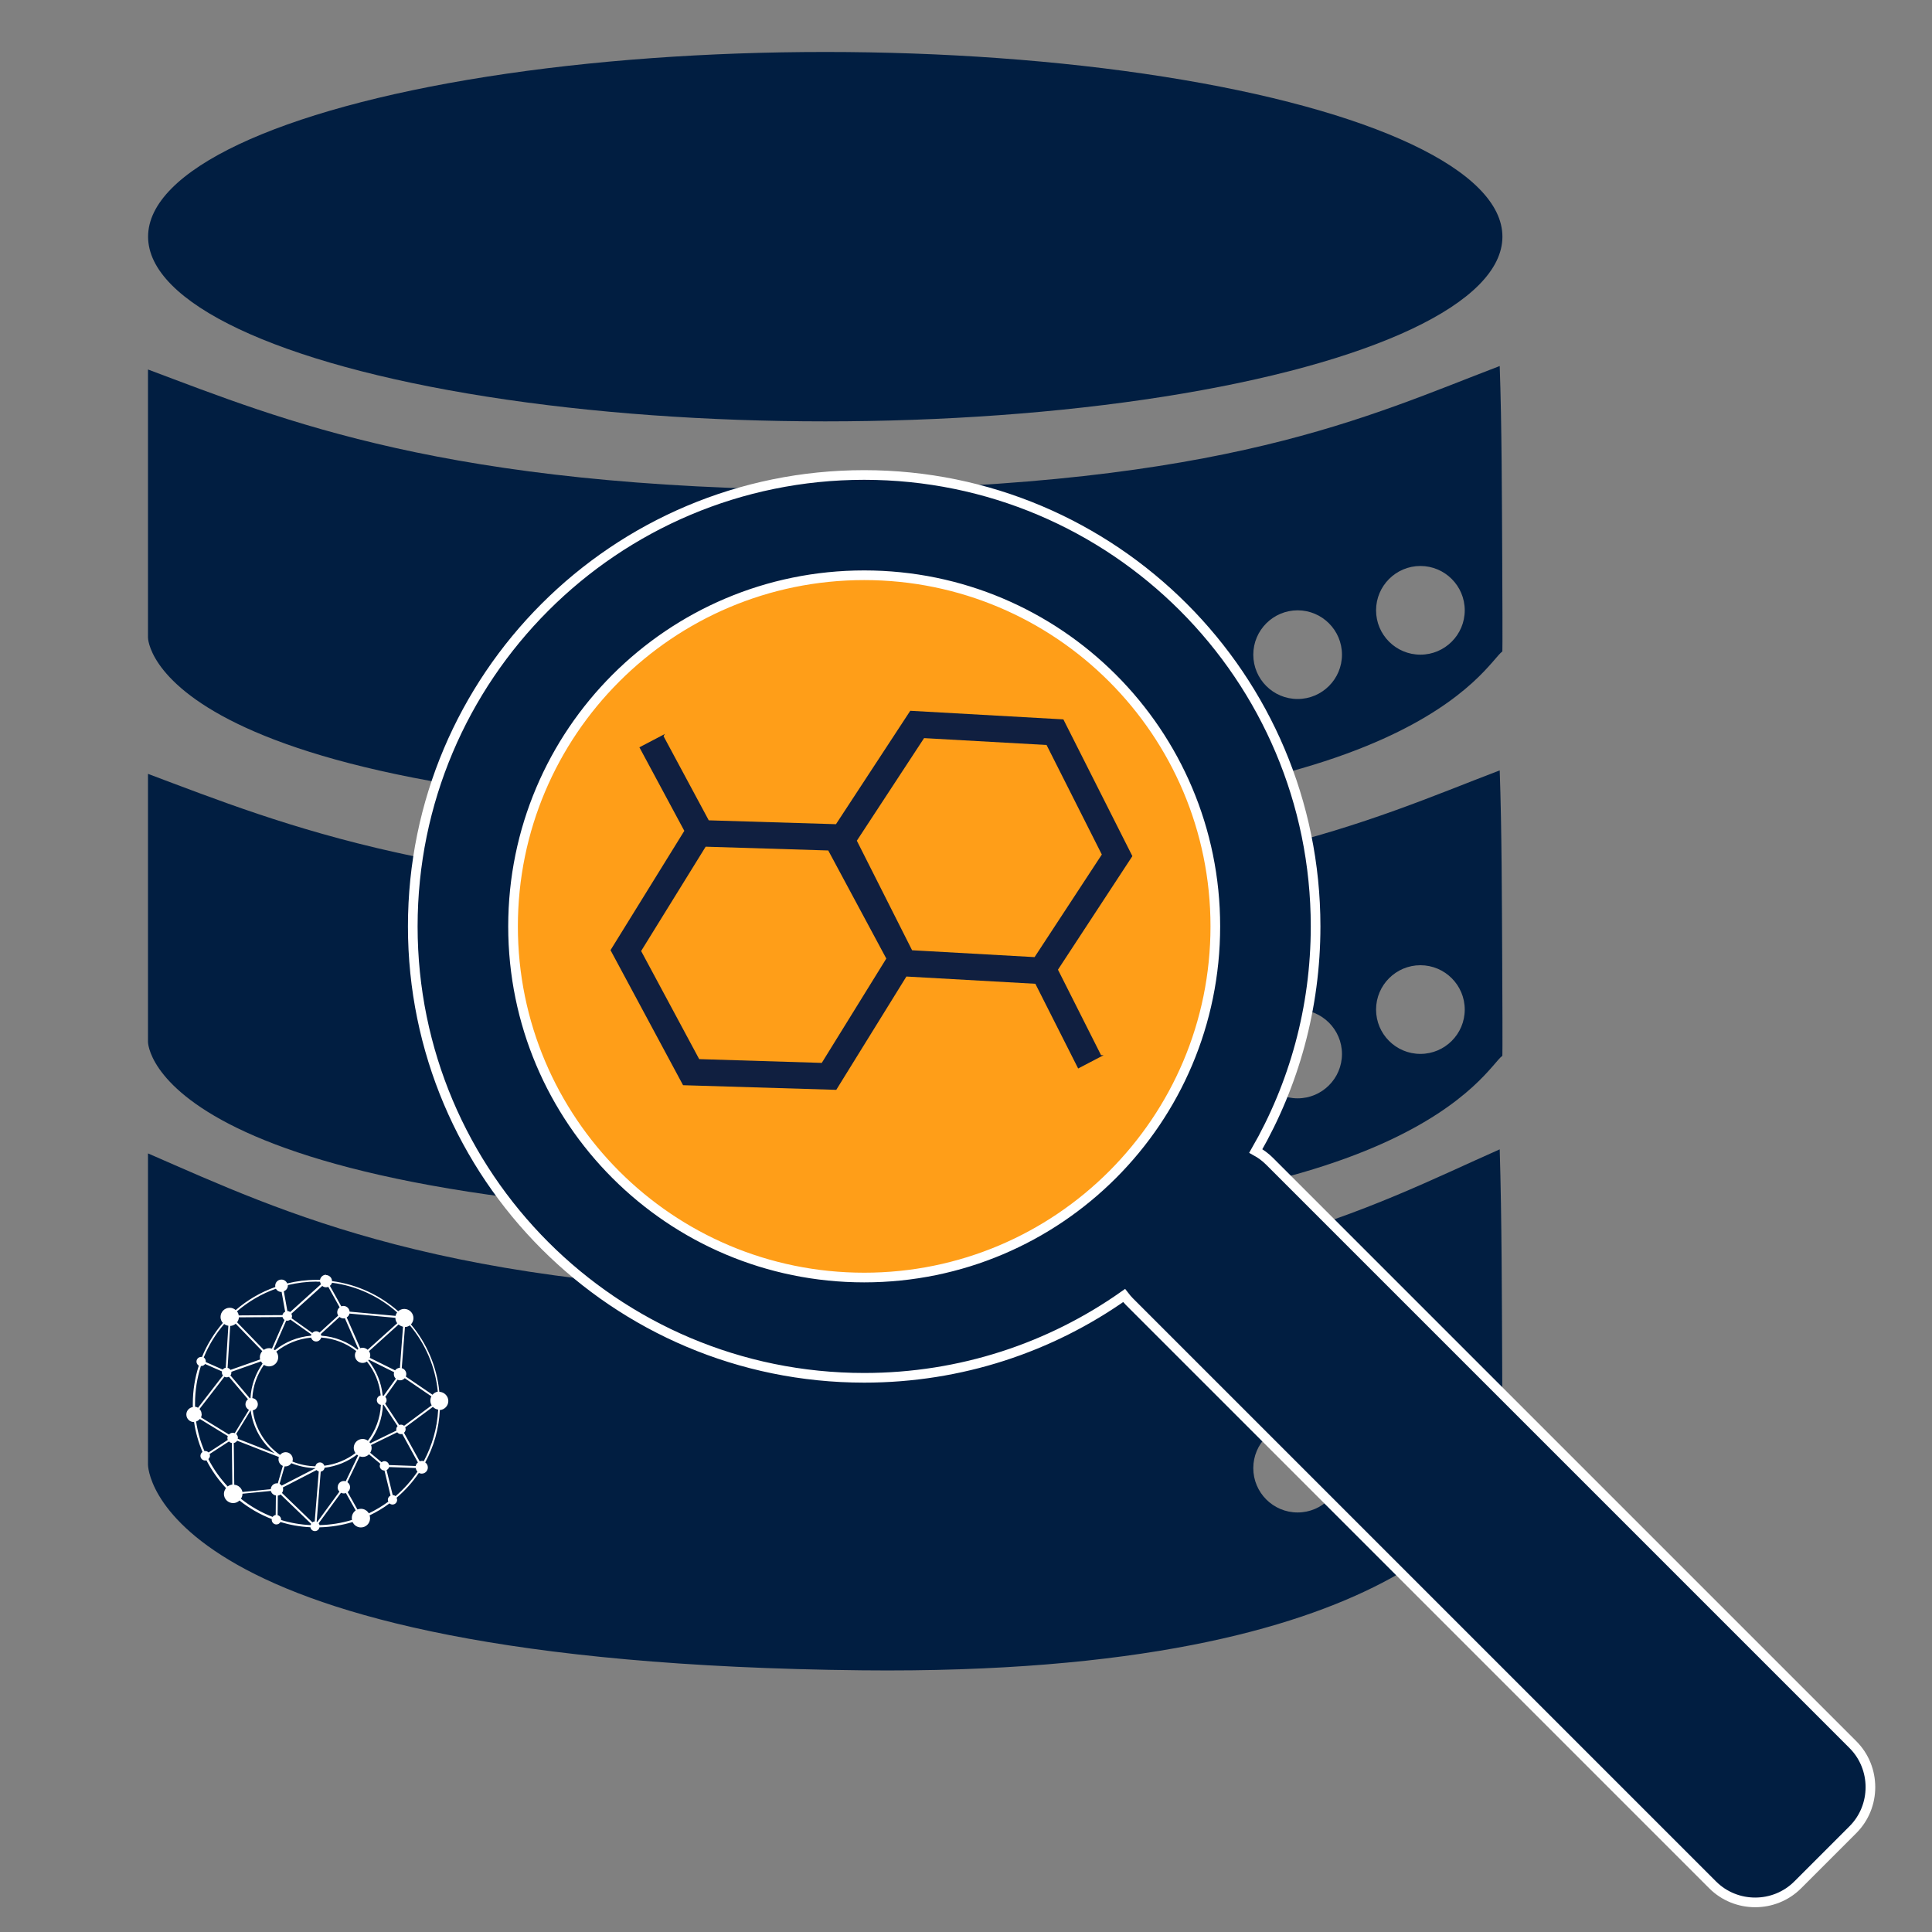 <?xml version="1.0" encoding="UTF-8"?>
<svg id="Layer_1" data-name="Layer 1" xmlns="http://www.w3.org/2000/svg" viewBox="0 0 200 200">
  <rect x="0" y="0" width="200" height="200" fill="#808080" stroke="none"/>
  <defs>
    <style>
      .cls-1 {
        stroke: #fff;
        stroke-miterlimit: 10;
      }

      .cls-1, .cls-2 {
        fill: #011e41;
      }

      .cls-3 {
        fill: #fff;
      }

      .cls-4 {
        fill: #101f40;
      }

      .cls-5 {
        fill: #ff9e18;
      }
    </style>
  </defs>
  <g>
    <g>
      <ellipse class="cls-2" cx="85.43" cy="24.5" rx="70.1" ry="19.12"/>
      <path class="cls-2" d="M155.51,57.86c-.04-6.87-.04-13.54-.26-19.97-13.54,5.16-28.35,12.44-69.23,12.84-39.89-.22-56.68-7.22-70.7-12.48v27.75s0,17.66,73.91,18.33c56.92.51,64.54-15.66,66.29-16.89,0,0,.04.46-.01-9.58ZM134.33,72.36c-2.54,0-4.59-2.06-4.59-4.59s2.06-4.59,4.59-4.59,4.59,2.06,4.59,4.59-2.06,4.59-4.59,4.59ZM147.04,67.77c-2.54,0-4.59-2.06-4.59-4.59s2.06-4.59,4.59-4.59,4.59,2.06,4.59,4.59-2.06,4.59-4.59,4.59Z"/>
      <path class="cls-2" d="M155.51,99.72c-.04-6.87-.04-13.54-.26-19.97-13.54,5.16-28.35,12.44-69.23,12.84-39.89-.22-56.68-7.22-70.7-12.48v27.75s0,17.66,73.91,18.33c56.92.51,64.54-15.66,66.29-16.89,0,0,.04.46-.01-9.58ZM134.33,113.7c-2.54,0-4.59-2.06-4.59-4.59s2.06-4.59,4.59-4.59,4.59,2.06,4.59,4.59-2.06,4.59-4.59,4.59ZM147.04,109.1c-2.54,0-4.59-2.06-4.59-4.59s2.06-4.59,4.59-4.59,4.59,2.06,4.59,4.59-2.06,4.59-4.59,4.59Z"/>
      <path class="cls-2" d="M155.51,142.17c-.04-7.98-.04-15.72-.26-23.19-13.54,5.99-28.35,14.44-69.23,14.91-39.89-.26-56.68-8.39-70.7-14.49v32.23s0,20.51,73.91,21.28c56.92.6,64.54-18.19,66.29-19.61,0,0,.04.53-.01-11.13ZM134.33,156.57c-2.54,0-4.59-2.06-4.59-4.59s2.06-4.59,4.59-4.59,4.59,2.06,4.59,4.59-2.06,4.59-4.59,4.59ZM147.04,151.97c-2.54,0-4.59-2.06-4.59-4.59s2.06-4.59,4.59-4.59,4.59,2.06,4.59,4.59-2.06,4.59-4.59,4.59Z"/>
    </g>
    <g>
      <circle class="cls-5" cx="89.99" cy="95.9" r="42.56"/>
      <path class="cls-1" d="M191.8,180.59l-60.38-60.38c-.43-.43-.91-.78-1.42-1.06,3.94-6.85,6.19-14.79,6.19-23.25,0-25.81-20.92-46.73-46.73-46.73s-46.73,20.92-46.73,46.73,20.92,46.73,46.73,46.73c10.02,0,19.3-3.15,26.91-8.52.17.22.34.43.54.63l60.38,60.38c2.42,2.42,6.39,2.42,8.81,0l5.71-5.71c2.42-2.42,2.42-6.39,0-8.81ZM53.11,95.9c0-20.07,16.27-36.35,36.35-36.35s36.35,16.27,36.35,36.35-16.27,36.35-36.35,36.35-36.35-16.27-36.35-36.35Z"/>
      <path class="cls-4" d="M117.23,88.64l-7.15-14.17-15.85-.89-7.69,11.74-13.17-.4-4.68-8.71.14-.23-2.64,1.38,4.65,8.65-7.64,12.35,7.51,13.98,15.86.48,7.26-11.73,13.35.75,4.43,8.77,2.64-1.38h-.27s-4.46-8.85-4.46-8.85l7.7-11.75ZM85.07,110.03l-12.69-.39-6.01-11.19,6.68-10.8,12.69.39,6.01,11.19-6.68,10.8ZM107.1,99.08l-12.68-.71-5.72-11.34,6.96-10.62,12.68.71,5.72,11.34-6.96,10.62Z"/>
    </g>
  </g>
  <path class="cls-3" d="M33.76,131.96c-.32,0-.58.23-.63.53-.12,0-.24,0-.36,0-1.05,0-2.06.13-3.04.37-.1-.24-.33-.4-.6-.4-.36,0-.64.29-.64.64,0,.04,0,.09.01.13-1.52.54-2.9,1.35-4.1,2.39-.17-.15-.38-.24-.62-.24-.52,0-.95.42-.95.95,0,.24.09.46.24.62-.9,1.04-1.63,2.23-2.16,3.52-.03,0-.06,0-.09,0-.27,0-.48.22-.48.48,0,.18.1.33.24.42-.4,1.24-.62,2.57-.62,3.94,0,.12,0,.23,0,.35-.38.06-.67.38-.67.77,0,.43.35.78.78.78,0,0,.01,0,.02,0,.16,1.08.46,2.12.87,3.1-.13.09-.21.23-.21.4,0,.27.22.48.48.48.05,0,.09,0,.14-.02.54,1.05,1.23,2.02,2.03,2.88-.13.16-.22.37-.22.6,0,.52.42.95.95.95.26,0,.49-.1.66-.27,1,.8,2.13,1.45,3.34,1.92,0,.03,0,.05,0,.08,0,.27.22.48.48.48.18,0,.34-.1.42-.25.99.3,2.02.49,3.1.54.04.23.24.4.47.4s.43-.17.47-.39c1.19-.03,2.34-.22,3.43-.55.15.33.48.56.86.56.52,0,.95-.42.95-.95,0-.1-.02-.2-.05-.3.73-.35,1.42-.76,2.06-1.24.08.07.19.12.31.12.27,0,.48-.22.48-.48,0-.08-.02-.16-.06-.22.88-.75,1.66-1.62,2.31-2.57.09.04.18.07.29.07.36,0,.64-.29.64-.64,0-.22-.11-.41-.27-.52.88-1.63,1.42-3.47,1.51-5.42.49-.04.88-.44.88-.94s-.41-.93-.93-.95c-.26-2.64-1.32-5.05-2.94-6.98.16-.17.26-.4.26-.65,0-.52-.42-.95-.95-.95-.24,0-.46.09-.63.24-1.88-1.66-4.24-2.78-6.85-3.12,0-.35-.29-.63-.64-.63ZM43.03,151.76l-2.76-.1c-.04-.23-.24-.4-.47-.4-.11,0-.21.04-.3.11l-1.18-.98c.09-.14.15-.31.15-.49,0-.11-.02-.21-.06-.31l2.71-1.32c.09.11.22.19.38.19.05,0,.09,0,.14-.02l1.62,2.95c-.12.09-.2.23-.23.38ZM34.95,153.96c0,.18.07.34.19.45l-2.3,3.15s-.04-.02-.06-.03l.42-5.19c.21-.03.37-.19.4-.4,1.25-.15,2.4-.63,3.35-1.36.04.03.08.07.12.09l-1.28,2.67c-.06-.02-.12-.03-.19-.03-.36,0-.64.29-.64.64ZM32.34,157.59l-3.15-3.04c.07-.1.12-.23.12-.37,0-.07-.01-.14-.03-.2l3.49-1.8c.06.07.14.12.23.14l-.42,5.18c-.08,0-.16.03-.23.08ZM24.25,153.68l-.05-4.3c.15-.03.27-.12.35-.24l4.32,1.69c-.03.07-.04.15-.04.24,0,.31.19.57.45.68l-.52,1.8s-.06,0-.09,0c-.34,0-.62.27-.64.61l-2.93.29c-.08-.4-.42-.71-.84-.75ZM20.87,146.4c0-.21-.08-.4-.22-.54l2.58-3.34c.07.04.15.06.23.06s.16-.02.24-.06l1.97,2.33c-.16.12-.26.3-.26.52,0,.25.15.47.36.58l-1.47,2.41c-.06-.02-.13-.04-.2-.04-.16,0-.3.07-.4.18l-2.89-1.77c.04-.1.07-.2.07-.31ZM23.84,137.26c.22-.01.41-.1.56-.23l2.75,2.84c-.15.17-.25.39-.25.63,0,.08.01.16.03.23l-3.07,1.08c-.07-.1-.17-.18-.3-.21l.27-4.35ZM33.98,133.21l1.18,2.12c-.15.12-.25.3-.25.51,0,.13.04.25.1.35l-1.93,1.76c-.09-.08-.22-.14-.35-.14-.16,0-.3.07-.4.18l-2.15-1.53c.03-.06.05-.13.05-.21,0-.09-.03-.18-.07-.25l3.2-2.88c.11.09.25.14.4.14.08,0,.15-.02.22-.04ZM41.39,141.6c-.2,0-.38.11-.49.26l-2.62-1.3c.03-.08.05-.17.05-.26,0-.16-.05-.3-.13-.43l3.06-2.76c.13.11.29.19.46.23l-.32,4.25ZM41.16,147.63c-.09.09-.14.21-.14.34,0,.04,0,.08.02.12l-2.71,1.32s-.06-.08-.09-.12c.83-1.08,1.34-2.41,1.4-3.86.02,0,.04-.01.06-.02l1.46,2.22ZM33.58,151.74c-.06-.2-.24-.35-.46-.35-.24,0-.43.17-.47.4-.84-.02-1.64-.19-2.38-.49.02-.07.04-.15.04-.23,0-.41-.33-.74-.74-.74-.23,0-.44.11-.58.28-1.51-1.05-2.57-2.7-2.82-4.61.3-.06.52-.32.52-.63,0-.33-.25-.6-.57-.64.07-1.27.51-2.45,1.2-3.44.15.1.34.16.53.16.52,0,.95-.42.95-.95,0-.22-.08-.42-.2-.58,1.01-.81,2.25-1.33,3.61-1.45.06.23.27.4.52.4s.46-.18.52-.41c1.36.1,2.61.6,3.63,1.4-.09.13-.14.28-.14.44,0,.44.35.79.79.79.17,0,.32-.05.45-.14.79.98,1.3,2.18,1.43,3.5-.23.05-.4.25-.4.49s.18.46.42.49c-.07,1.39-.56,2.67-1.35,3.71-.15-.11-.34-.18-.54-.18-.51,0-.92.41-.92.92,0,.2.07.39.18.54-.92.7-2.02,1.16-3.22,1.31ZM28.94,153.61l.52-1.81s.06,0,.09,0c.26,0,.48-.13.61-.33.77.31,1.6.49,2.48.51,0,0,0,.01,0,.02l-3.48,1.79c-.06-.08-.14-.15-.23-.2ZM24.63,148.85c0-.16-.07-.3-.18-.4l1.5-2.46s0,0,0,0c.23,1.79,1.15,3.36,2.48,4.45l-3.82-1.5s.01-.07.01-.1ZM23.84,142.39c.07-.08.11-.19.11-.3,0-.03,0-.06,0-.08l3.07-1.08c.04.08.1.16.16.23-.72,1.02-1.18,2.25-1.25,3.57-.03,0-.05.01-.07.02l-2-2.36ZM24.54,136.88c.11-.14.18-.32.19-.51l4.52-.03c.03.12.1.23.2.3l-1.3,2.97c-.09-.03-.19-.05-.29-.05-.21,0-.4.07-.55.18l-2.76-2.85ZM35.7,136.46l1.4,3.19s-.06.04-.09.07c-1.05-.83-2.34-1.35-3.75-1.45,0-.06-.03-.12-.05-.17l1.94-1.77c.11.09.25.15.4.15.05,0,.1,0,.15-.02ZM32.2,138.27c-1.41.12-2.7.66-3.74,1.5-.04-.03-.08-.06-.13-.09l1.3-2.97s.07.01.1.01c.13,0,.24-.05.33-.12l2.17,1.54s-.02.08-.03.12ZM39.61,144.46c-.13-1.37-.67-2.62-1.49-3.64.02-.02.04-.04.06-.07l2.62,1.3c-.02.06-.03.13-.03.2,0,.19.08.36.21.47l-1.27,1.77s-.07-.03-.1-.03ZM40.93,136.42c0,.21.07.4.19.56l-3.06,2.75c-.14-.13-.32-.21-.53-.21-.09,0-.17.02-.24.04l-1.4-3.18c.15-.09.25-.23.29-.4l4.75.44ZM41.33,147.52l-1.46-2.22c.09-.09.15-.21.15-.35s-.05-.25-.14-.34l1.27-1.78c.08.04.17.06.27.06.19,0,.36-.09.48-.22l2.76,1.88c-.07.13-.11.28-.11.44,0,.18.05.35.14.49l-2.86,2.12c-.08-.07-.19-.12-.32-.12-.06,0-.12.01-.17.03ZM44.77,144.38l-2.76-1.88c.03-.08.05-.16.05-.25,0-.3-.2-.54-.47-.62l.33-4.26c.19,0,.36-.07.51-.17,1.59,1.9,2.64,4.27,2.89,6.86-.22.04-.41.16-.54.32ZM40.95,136.22l-4.76-.44c-.03-.33-.3-.59-.64-.59-.08,0-.15.02-.22.04l-1.18-2.12c.1-.08.18-.19.22-.32,2.57.33,4.9,1.43,6.74,3.07-.08.11-.14.23-.16.36ZM32.77,132.68c.12,0,.24,0,.36,0,.01.1.05.19.1.26l-3.19,2.88c-.08-.06-.18-.1-.29-.1,0,0,0,0,0,0l-.37-2.05c.25-.09.42-.33.42-.6,0-.01,0-.03,0-.04.96-.23,1.96-.36,2.99-.36ZM29.13,133.73s.02,0,.02,0l.37,2.06c-.14.06-.25.2-.28.35l-4.53.03c-.02-.16-.08-.3-.18-.42,1.18-1.01,2.54-1.82,4.03-2.34.11.2.32.33.56.33ZM23.22,137.07c.12.09.26.15.42.17l-.27,4.35c-.13.02-.24.09-.31.19l-1.76-.78s0-.06,0-.08c0-.16-.08-.31-.21-.4.52-1.27,1.24-2.44,2.12-3.46ZM20.78,141.41s.03,0,.05,0c.17,0,.31-.08.4-.21l1.75.77s-.01.07-.01.11c0,.12.04.22.11.31l-2.58,3.34c-.09-.06-.2-.09-.31-.11,0-.11,0-.23,0-.34,0-1.35.22-2.66.61-3.88ZM20.3,147.15c.16-.05.29-.14.39-.26l2.89,1.77c-.02.06-.04.12-.04.19,0,.07.01.14.04.21l-1.99,1.3c-.09-.09-.21-.15-.35-.15-.03,0-.05,0-.08,0-.41-.96-.7-1.99-.86-3.06ZM21.73,150.68c0-.06-.01-.11-.03-.16l2-1.3c.08.08.18.14.3.16l.05,4.3c-.18.02-.35.09-.48.2-.79-.85-1.47-1.8-2-2.84.1-.09.17-.22.17-.36ZM24.94,155.15c.1-.15.16-.33.16-.52l2.94-.29c.06.24.26.43.52.47l-.02,2.02c-.13.02-.24.1-.32.2-1.19-.46-2.3-1.1-3.28-1.88ZM29.1,157.31c0-.22-.15-.41-.36-.46l.02-2.02c.11-.02.21-.06.29-.12l3.16,3.04s-.04.09-.06.13c-1.05-.05-2.07-.23-3.05-.53,0-.01,0-.02,0-.04ZM33.08,157.88c-.02-.07-.05-.13-.09-.19l2.31-3.16c.09.05.19.07.29.07.08,0,.15-.02.22-.04l1.01,1.8c-.24.17-.4.45-.4.78,0,.07,0,.13.02.2-1.07.33-2.2.51-3.37.54ZM37.37,156.19c-.13,0-.26.03-.37.07l-1.01-1.8c.15-.12.25-.3.25-.5,0-.22-.11-.41-.28-.53l1.28-2.67c.1.03.2.06.31.06.25,0,.49-.1.65-.27l1.17.98c-.03.07-.06.14-.06.22,0,.27.22.48.48.48,0,0,0,0,.01,0l.63,2.59c-.16.08-.28.24-.28.43,0,.07.02.14.05.2-.63.46-1.31.87-2.02,1.21-.17-.28-.47-.47-.81-.47ZM40.94,154.87c-.08-.06-.18-.1-.29-.1,0,0,0,0,0,0l-.63-2.59c.13-.06.22-.18.26-.31l2.76.1c.02.14.08.28.18.37-.64.95-1.41,1.8-2.27,2.54ZM43.44,151.27l-1.62-2.95c.1-.09.17-.22.17-.36,0-.07-.02-.14-.04-.2l2.86-2.12c.14.15.34.25.55.28-.1,1.92-.63,3.73-1.49,5.34-.06-.02-.13-.03-.19-.03-.08,0-.15.02-.22.04Z"/>
</svg>